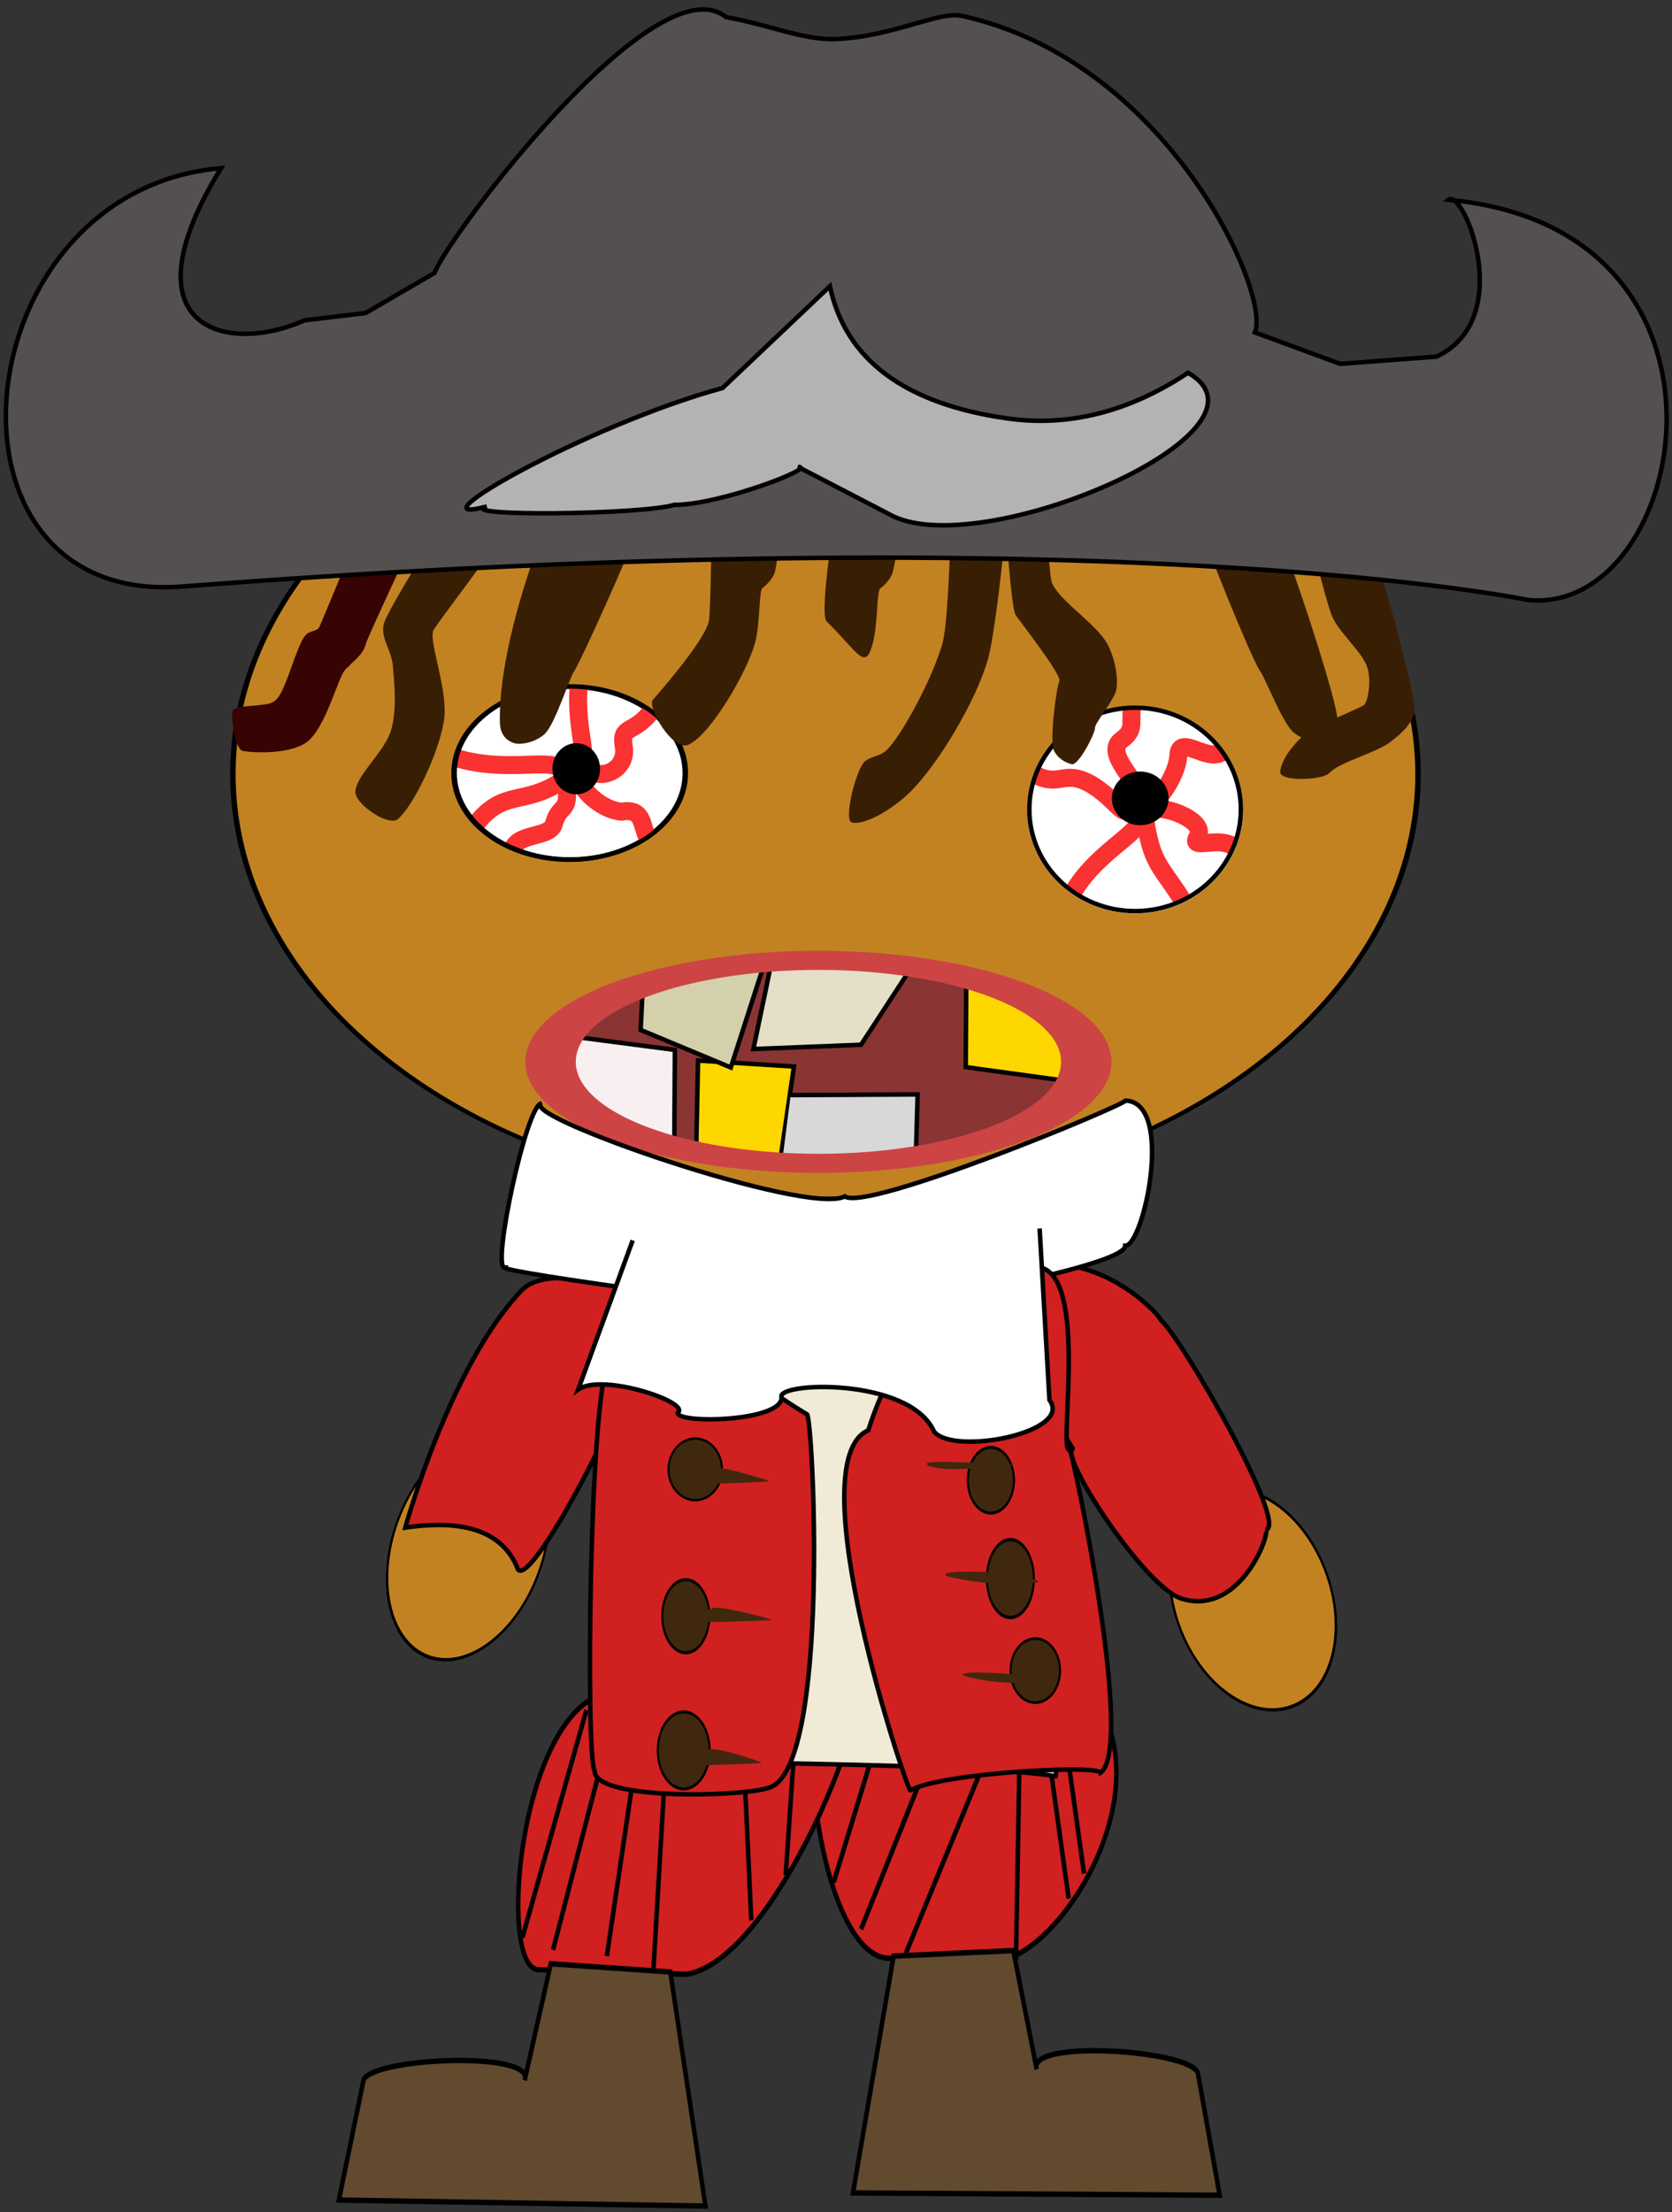 <?xml version="1.0" encoding="utf-8"?>
<svg viewBox="0 0 372 492" width="372px" height="492px" xmlns="http://www.w3.org/2000/svg" xmlns:bx="https://boxy-svg.com">
  <rect x="0" y="0" width="372" height="492" fill="#333333" stroke="none"/>
  <g transform="matrix(1, 0.023, -0.028, 1.209, 10.978, -107.319)" style="" bx:origin="0.363965 0">
    <path style="stroke: rgb(0, 0, 0); fill: rgb(208, 32, 32);" d="M 242.67 395.349 C 259.658 412.697 238.047 443.189 223.497 445.301 L 198.46 445.177 C 182.975 443.401 174.83 393.968 187.147 390.442 C 188.334 388.674 244.331 392.875 242.67 395.349 Z"/>
    <path style="fill: rgb(216, 216, 216); stroke: rgb(0, 0, 0);" d="M 192.916 439.965 L 214.976 390.95"/>
    <path style="fill: rgb(216, 216, 216); stroke: rgb(0, 0, 0);" d="M 202.8 444.642 L 227.369 391.732"/>
    <path style="fill: rgb(216, 216, 216); stroke: rgb(0, 0, 0);" d="M 186.586 431.464 L 200.495 390.428"/>
    <path style="fill: rgb(216, 216, 216); stroke: rgb(0, 0, 0);" d="M 230.879 392.633 L 238.932 433.458" transform="matrix(-1, 0, 0, -1, 469.811, 826.091)"/>
    <path style="fill: rgb(216, 216, 216); stroke: rgb(0, 0, 0);" d="M 242.213 428.807 L 235.17 393.08"/>
    <path style="fill: rgb(216, 216, 216); stroke: rgb(0, 0, 0);" d="M 227.522 444.964 L 227.17 392.614"/>
    <path style="stroke: rgb(0, 0, 0); fill: rgb(98, 74, 46);" d="M 239.626 488.49 L 266.209 486.959 L 274.03 443.25 L 192.476 444.372 L 197.961 466.762 C 199.762 470.967 236.184 472.304 233.816 466.781 L 239.626 488.49 Z" transform="matrix(-1, 0, 0, -1, 466.506, 931.74)"/>
  </g>
  <g transform="matrix(1, 0, 0, 1, -0.006, 0.011)">
    <circle style="stroke: rgb(0, 0, 0); fill: rgb(194, 130, 34);" transform="matrix(-0.487, 0.176, 0.257, 0.709, 425.866, -17.583)" cx="512.8" cy="399.2" r="33.6"/>
    <path style="stroke: rgb(0, 0, 0); fill: rgb(208, 32, 32);" d="M 276.538 355.603 C 262.113 358.667 249.377 346.397 247.828 343.667 C 242.591 338.707 219.226 297.665 224.604 297.059 C 223.319 296.765 229.908 278.123 242.817 281.627 C 250.846 283.312 270.504 313.335 267.503 315.092 C 267.011 315.275 293.861 351.923 276.538 355.603 Z" transform="matrix(-1, 0, 0, -1, 506.173, 637.279)"/>
  </g>
  <g transform="matrix(1, 0, 0, 1.191, -0.045, -93.701)" bx:origin="0.499497 0.5">
    <path style="stroke: rgb(0, 0, 0); fill: rgb(208, 32, 32);" d="M 137.665 394.492 C 116.053 394.449 110.348 445.398 119.609 446.467 L 152.85 447.337 C 174.174 444.225 198.486 389.061 189.584 390.36 L 137.665 394.492 Z"/>
    <path style="fill: rgb(129, 122, 122); stroke: rgb(0, 0, 0);" d="M 174.854 428.823 L 177.897 391.185"/>
    <path style="fill: rgb(129, 122, 122); stroke: rgb(0, 0, 0);" d="M 167.194 437.26 L 164.696 391.968"/>
    <path style="fill: rgb(129, 122, 122); stroke: rgb(0, 0, 0);" d="M 145.397 446.835 L 149.122 393.619"/>
    <path style="stroke: rgb(0, 0, 0); fill: rgb(98, 74, 46);" d="M 122.595 445.369 L 149.179 446.9 L 156.999 490.609 L 75.445 489.487 L 80.93 467.097 C 82.732 462.892 119.153 461.555 116.786 467.078 L 122.595 445.369 Z"/>
    <path style="fill: rgb(129, 122, 122); stroke: rgb(0, 0, 0);" d="M 116.281 440.444 L 130.51 397.988"/>
    <path style="fill: rgb(129, 122, 122); stroke: rgb(0, 0, 0);" d="M 123.092 442.759 L 137.812 395.05"/>
    <path style="fill: rgb(129, 122, 122); stroke: rgb(0, 0, 0);" d="M 135.062 443.926 L 143.824 394.191"/>
  </g>
  <g transform="matrix(1, 0, 0, 1, 0.028, -0.015)">
    <circle style="stroke: rgb(0, 0, 0); fill: rgb(194, 130, 34);" transform="matrix(0.468, 0.169, -0.263, 0.728, -30.866, -33.261)" cx="512.8" cy="399.2" r="33.6"/>
    <path style="stroke: rgb(0, 0, 0); fill: rgb(208, 32, 32);" d="M 141.904 287.441 C 141.904 287.441 122.199 280.473 115.984 287.018 C 100.008 303.843 90.147 339.737 90.147 339.737 C 99.387 338.4 111.219 338.586 115.243 349.091 C 117.536 351.687 128.977 331.542 135.32 317.684 C 140.179 312.8 151.051 295.303 141.904 287.441 Z"/>
  </g>
  <g transform="matrix(1, 0, 0, 1, -136.14, -25.835)">
    <circle style="stroke: rgb(0, 0, 0); fill: rgb(194, 130, 34);" transform="matrix(1.214, 0, 0, 0.869, -338.922, 39.164)" cx="542.6" cy="182.8" r="108.6"/>
    <ellipse style="stroke: rgb(255, 255, 255); fill: rgb(255, 255, 255);" cx="388.695" cy="205.883" rx="23.535" ry="22.622"/>
    <ellipse style="stroke: rgb(0, 0, 0); fill: rgb(255, 255, 255);" cx="262.779" cy="197.779" rx="25.722" ry="19.246"/>
    <path style="fill: none; stroke: rgb(250, 50, 50); stroke-width: 4px;" d="M 280.958 184.156 C 277.005 189.202 274.061 187.019 274.918 191.861 C 275.822 196.967 269.728 199.78 266.821 196.679"/>
    <path style="fill: none; stroke: rgb(250, 50, 50); stroke-width: 4px;" d="M 264.902 178.294 C 263.966 188.804 268.259 197.051 264.027 194.71"/>
    <path style="fill: none; stroke: rgb(250, 50, 50); stroke-width: 4px;" d="M 280.123 211.921 C 278.831 209.63 279.428 205.429 274.41 206.352 C 268.723 205.764 264.461 199.729 265.736 199.861"/>
    <path style="fill: none; stroke: rgb(250, 50, 50); stroke-width: 4px;" d="M 237.725 194.435 C 247.906 197.505 257.416 194.788 260.152 196.399"/>
    <path style="fill: none; stroke: rgb(250, 50, 50); stroke-width: 4px;" d="M 242.318 208.732 C 248.394 201.324 252.554 205.067 261.065 199.568"/>
    <path style="fill: none; stroke: rgb(250, 50, 50); stroke-width: 4px;" d="M 250.33 214.32 C 252.022 210.948 258.565 212.22 259.412 208.954 C 260.461 204.904 262.764 206.438 262.233 201.41"/>
    <circle style="stroke: rgb(0, 0, 0);" transform="matrix(0.841, 0, 0, 0.902, -171.795, -142.71)" cx="518.6" cy="376.4" r="5.8"/>
    <path style="fill: none; stroke: rgb(250, 50, 50); stroke-width: 4px;" d="M 387.725 200.888 C 391.047 200.985 381.333 193.496 385.651 190.4 C 388.803 188.141 387.504 186.703 388 183.16"/>
    <path style="fill: none; stroke: rgb(250, 50, 50); stroke-width: 4px;" d="M 390.888 204.94 C 391.917 206.554 398.027 199.25 398.326 193.695 C 398.571 189.179 404.731 195.278 407.892 193.184"/>
    <path style="fill: none; stroke: rgb(250, 50, 50); stroke-width: 4px;" d="M 392.309 206.276 C 393.154 204.223 404.951 208.022 402.599 211.909 C 400.66 215.113 407.159 211.681 410.558 214.104"/>
    <path style="fill: none; stroke: rgb(250, 50, 50); stroke-width: 4px;" d="M 390.934 208.164 C 392.41 217.953 394.425 218.472 399.049 225.753"/>
    <path style="fill: none; stroke: rgb(250, 50, 50); stroke-width: 4px;" d="M 389.146 207.151 C 392.154 210.048 380.812 214.397 375.07 223.958"/>
    <path style="fill: none; stroke: rgb(250, 50, 50); stroke-width: 4px;" d="M 386.625 205.769 C 386.166 207.707 382.362 201.199 376.649 199.233 C 372.541 197.818 371.301 200.588 366.588 198.218"/>
    <ellipse style="fill: none; stroke: rgb(0, 0, 0);" cx="388.687" cy="205.84" rx="23.535" ry="22.622"/>
    <circle style="stroke: rgb(0, 0, 0);" transform="matrix(0.841, 0, 0, 0.796, -167.424, -108.325)" cx="662.6" cy="391.6" r="7"/>
    <ellipse style="stroke: rgb(0, 0, 0); fill: none;" cx="263.004" cy="197.735" rx="25.722" ry="19.246"/>
    <circle style="stroke-width: 3.674px; stroke: rgb(205, 68, 68); fill: rgb(138, 52, 52);" transform="matrix(0.604, 0, 0, 0.238, -208.4, 160.763)" cx="872.6" cy="427.8" r="99"/>
    <path style="stroke: rgb(0, 0, 0); fill: rgb(229, 223, 199);" d="M 307.884 239.395 L 303.764 259.127 L 327.701 258.186 L 338.959 240.938 L 307.884 239.395 Z"/>
    <path style="fill: rgb(255, 215, 0); stroke: rgb(0, 0, 0);" d="M 351.128 242.576 L 351.005 263.152 L 377.328 266.769 C 379.041 268.66 380.083 259.147 375.468 254.048 C 376.928 253.192 353.585 241.136 351.128 242.576 Z"/>
    <path style="stroke: rgb(0, 0, 0); fill: rgb(248, 240, 240);" d="M 262.454 269.675 L 263.632 256.374 L 286.294 259.33 L 286.148 281.794 C 282.665 282.188 277.611 280.612 270.99 277.064 C 267.515 275.204 264.67 272.74 262.454 269.675 Z"/>
    <path style="fill: rgb(255, 215, 0); stroke: rgb(0, 0, 0);" d="M 291.446 261.695 L 291.004 283.124 L 309.546 285.194 L 312.786 263.025 L 291.446 261.695 Z"/>
    <path style="stroke: rgb(0, 0, 0); fill: rgb(211, 208, 171);" d="M 279.164 244.912 L 278.68 254.888 L 298.74 263.237 L 306.378 239.572 C 306.307 239.096 279.045 244.111 279.164 244.912 Z"/>
    <path style="fill: rgb(216, 216, 216); stroke: rgb(0, 0, 0);" d="M 312.049 269.38 L 340.304 269.231 L 339.865 284.455 L 309.989 285.489"/>
    <circle style="stroke: rgb(205, 68, 68); fill: none; stroke-width: 18.637px;" transform="matrix(0.602, 0, 0, 0.228, -207.077, 164.444)" cx="872.6" cy="427.8" r="99"/>
    <g transform="matrix(1, 0, 0, 1, 135.968, 26.07)"/>
    <path style="stroke: rgb(0, 0, 0); fill: rgb(240, 234, 214);" d="M 273.122 316.166 L 367.406 317.018 C 367.406 317.018 371.957 418.553 370.996 420.872 C 371.558 421.195 365.591 417.975 269.963 417.587 L 273.122 316.166 Z"/>
    <path style="stroke: rgb(0, 0, 0); fill: rgb(255, 255, 255);" d="M 256.612 271.239 C 251.446 274.037 315.904 296.333 324.084 291.902 C 329.102 295.38 385.668 271.9 386.576 270.603 C 397.547 270.995 390.568 303.011 386.498 302.866 C 386.498 308.319 319.643 319.272 319.643 317.965 C 313.783 317.578 247.59 308.832 248.388 307.715 C 245.516 307.715 253.306 271.239 256.612 271.239 Z"/>
    <path style="stroke: rgb(0, 0, 0); fill: rgb(208, 32, 32);" d="M 282.632 302.774 C 281.615 300.127 272.82 331.645 271.606 329.001 C 267.322 334.743 266.385 416.633 268.437 419.644 C 268.27 426.246 300.862 425.481 307.022 423.467 C 321.126 420.152 316.985 340 315.657 340.351 C 299.617 330.866 288.609 318.341 282.632 302.774 Z"/>
    <path style="stroke: rgb(0, 0, 0); fill: rgb(208, 32, 32);" d="M 342.211 423.858 C 327.786 426.922 336.177 381.59 333.176 383.347 C 332.684 383.53 317.942 314.556 326.825 311.248 C 323.032 313.436 361.466 311.71 368.65 307.564 C 369.304 307.277 393.899 380.675 378.011 387.65 C 371.467 408.109 359.534 420.178 342.211 423.858 Z" transform="matrix(-1, 0, 0, -1, 707.33, 731.57)"/>
    <g transform="matrix(1, 0, 0, 1, 135.968, 26.07)"/>
    <path style="stroke: rgb(0, 0, 0); fill: rgb(255, 255, 255);" d="M 276.906 301.686 L 264.776 334.871 C 270.036 331.05 290.031 337.768 286.904 340.04 C 286.904 342.549 310.028 341.999 310.028 336.654 C 308.456 333.139 338.511 332.053 343.919 344.14 C 348.039 349.666 375.047 344.446 369.635 337.189 L 367.442 299.045"/>
    <circle style="stroke: rgb(0, 0, 0); fill: rgb(64, 40, 14);" transform="matrix(0.451, 0, 0, 0.519, -32.813, 222.761)" cx="717.6" cy="250.2" r="13.2"/>
    <circle style="stroke: rgb(0, 0, 0); fill: rgb(64, 40, 14);" transform="matrix(0.451, 0, 0, 0.7, -34.371, 161.966)" cx="716.4" cy="319" r="11.6"/>
    <circle style="stroke: rgb(0, 0, 0); fill: rgb(64, 40, 14);" transform="matrix(0.451, 0, 0, 0.669, -33.398, 156.615)" cx="713.2" cy="386.4" r="12.8"/>
    <circle style="stroke: rgb(0, 0, 0); fill: rgb(64, 40, 14);" transform="matrix(0.451, 0, 0, 0.584, -28.863, 253.235)" cx="876.6" cy="246.8" r="12.2"/>
    <circle style="stroke: rgb(0, 0, 0); fill: rgb(64, 40, 14);" transform="matrix(0.451, 0, 0, 0.747, -40.273, 114.109)" cx="889.6" cy="351.8" r="11.6"/>
    <circle style="stroke: rgb(0, 0, 0); fill: rgb(64, 40, 14);" transform="matrix(0.451, 0, 0, 0.641, -39.834, 165.807)" cx="879" cy="295.2" r="11.4"/>
    <path stroke-width="0" d="M 294.254 352.149 C 296.514 351.754 307.273 355.079 307.307 355.253 C 307.341 355.423 291.467 356.021 288.557 355.769 C 287.378 355.667 286.726 355.455 286.665 355.253 C 286.618 355.098 293.568 352.269 294.254 352.149 Z M 294.809 383.491 C 296.246 382.803 307.806 385.903 307.858 386.078 C 307.908 386.248 290.874 386.779 288.075 386.594 C 287.055 386.527 286.743 386.485 286.527 386.25 C 286.373 386.082 294.446 383.665 294.809 383.491 Z M 293.988 414.866 C 296.32 414.459 305.553 417.693 305.587 417.867 C 305.621 418.037 288.816 418.644 285.805 418.383 C 284.61 418.279 283.973 418.069 283.913 417.867 C 283.866 417.712 293.293 414.987 293.988 414.866 Z M 342.538 351.159 C 343.76 350.599 361.65 351.427 361.803 351.675 C 361.942 351.899 350.185 352.717 346.838 352.535 C 344.791 352.424 342.965 352.045 342.538 351.675 C 342.356 351.518 342.25 351.29 342.538 351.159 Z M 347.045 375.654 C 348.378 375.267 354.914 375.291 358.398 375.654 C 361.57 375.984 367.22 377.144 367.171 377.546 C 367.122 377.957 361.015 378.256 357.71 378.062 C 354.158 377.854 347.075 376.714 346.528 376.17 C 346.346 375.988 346.6 375.783 347.045 375.654 Z M 352.274 397.81 C 355.08 397.65 368.879 398.435 369.992 399.186 C 370.299 399.393 370.179 399.7 369.819 399.874 C 368.708 400.412 361.222 400.214 357.778 399.874 C 354.92 399.592 350.606 398.702 350.382 398.326 C 350.251 398.106 351.112 397.876 352.274 397.81 Z" style="stroke-width: 2px; fill: rgb(64, 40, 14);"/>
  </g>
  <g transform="matrix(1, 0, 0, 1, -0.004, 0.027)" bx:origin="0.5 -0.102449">
    <path stroke-width="0" d="M 287.604 97.053 C 288.158 95.348 295.174 95.065 297.261 97.272 C 300.532 100.733 315.416 155.181 314.227 158.766 C 313.268 161.656 311.448 163.14 308.871 165.098 C 305.578 167.598 297.421 169.397 295.118 171.849 C 293.612 173.452 283.997 173.646 284.183 171.427 C 284.394 168.896 287.024 165.489 289.51 163.408 C 292.172 161.18 302.775 157.436 303.263 156.655 C 304.072 155.358 304.76 151.524 303.966 148.636 C 302.977 145.03 297.797 140.895 296.199 136.817 C 294.7 132.997 286.807 99.504 287.604 97.053 Z" style="stroke-width: 2px; fill: rgb(56, 30, 3);" transform="matrix(1, -0.016, 0.016, 1, -2.092, 4.759)"/>
    <path stroke-width="0" d="M 259.929 94.518 C 259.983 92.003 272.031 91.557 274.721 94.518 C 279.657 99.955 296.878 154.148 297.005 160.267 C 297.061 163.063 295.641 164.38 294.142 164.911 C 292.444 165.508 288.815 164.648 286.961 162.799 C 284.651 160.496 280.963 150.561 280.005 149.292 C 277.708 146.259 259.832 99.136 259.929 94.518 Z" style="stroke-width: 2px; fill: rgb(56, 30, 3);" transform="matrix(1, -0.016, 0.016, 1, -2.006, 4.43)"/>
    <path stroke-width="0" d="M 223.497 95.761 C 223.837 93.823 230.665 91.99 232.044 93.655 C 233.496 95.405 232.687 126.841 234.139 129.878 C 236.095 133.974 243.929 139.039 246.138 143.385 C 247.903 146.861 248.41 150.92 247.992 153.514 C 247.667 155.536 242.999 161.049 243.093 161.956 C 243.201 162.998 239.346 170.375 237.767 169.976 C 236.277 169.598 234.767 168.609 233.933 167.02 C 232.848 164.95 234.591 153.054 235.347 151.404 C 235.918 150.155 226.572 137.737 225.848 136.632 C 224.488 134.55 222.982 98.709 223.497 95.761 Z" style="stroke-width: 2px; fill: rgb(56, 30, 3);" transform="matrix(1, -0.016, 0.016, 1, -2.054, 3.753)"/>
    <path stroke-width="0" d="M 213.504 92.732 C 213.995 91.778 223.873 88.266 225.15 90.718 C 227.234 94.709 222.032 138.611 219.617 146.716 C 216.816 156.12 208.086 169.958 202.043 175.838 C 197.694 180.072 191.181 183.427 188.71 182.591 C 186.844 181.96 189.926 170.666 191.841 169.085 C 193.543 167.682 195.272 168.306 197.255 166.13 C 200.768 162.274 207.03 151.091 209.473 143.339 C 211.776 136.021 212.18 95.302 213.504 92.732 Z" style="stroke-width: 2px; fill: rgb(56, 30, 3);" transform="matrix(1, -0.016, 0.016, 1, -2.134, 3.296)"/>
    <path stroke-width="0" d="M 190.919 90.451 C 191.886 89.427 203.838 90.377 205.051 91.574 C 206.262 92.769 198.92 125.31 198.502 127.057 C 198.129 128.614 196.699 130.095 195.625 130.855 C 194.729 131.489 195.009 138.689 193.734 143.095 C 191.929 149.334 190.617 145.149 183.559 138.03 C 181.202 135.65 189.687 91.758 190.919 90.451 Z" style="stroke-width: 2px; fill: rgb(56, 30, 3);" transform="matrix(1, -0.016, 0.016, 1, -1.847, 3.092)"/>
  </g>
  <g transform="matrix(1, -0, 0, 1, -0.016, 0.028)" bx:origin="0.5 -0.059676">
    <path stroke-width="0" d="M 113.287 95.011 C 114.1 94.277 125.236 97.138 125.85 99.02 C 126.624 101.393 96.827 138.852 96.349 140.102 C 95.3 142.851 99.614 153.635 98.378 160.361 C 97.053 167.568 91.369 178.93 87.819 181.888 C 85.733 183.624 78.172 178.37 78.464 175.557 C 78.853 171.805 85.198 166.796 86.638 162.051 C 88.018 157.493 87.535 151.875 87.233 147.701 C 86.978 144.17 84.531 141.671 85.392 138.413 C 86.479 134.31 111.338 96.769 113.287 95.011 Z" style="stroke-width: 2px; fill: rgb(56, 30, 3);" transform="matrix(1, -0.016, 0.016, 1, -2.183, 1.637)"/>
    <path stroke-width="0" d="M 87.147 101.536 C 87.705 99.944 100.502 92.973 101.908 95.049 C 103.817 97.867 82.198 139.852 81.141 143.376 C 80.43 145.753 78.325 147.005 77.439 148.017 C 76.893 148.644 76.817 148.394 76.199 149.284 C 74.645 151.524 71.711 162.091 67.641 164.901 C 63.911 167.477 56.212 167.16 53.38 166.589 C 51.751 166.262 50.555 157.94 51.54 157.304 C 52.593 156.622 56.714 156.584 57.41 156.459 C 58.393 156.284 59.915 156.455 61.17 155.192 C 63.327 153.027 65.655 143.737 67.657 141.264 C 68.818 139.83 70.334 140.552 70.983 139.155 C 71.956 137.058 86.329 103.879 87.147 101.536 Z" style="stroke-width: 2px; fill: rgb(56, 3, 3);" transform="matrix(1, -0.016, 0.016, 1, -2.064, 1.231)"/>
    <path stroke-width="0" d="M 160.135 92.002 C 161.102 90.978 176.87 85 178.082 86.198 C 179.293 87.392 172.862 125.312 172.444 127.058 C 172.07 128.616 170.641 130.096 169.566 130.856 C 168.67 131.491 168.95 138.692 167.676 143.096 C 165.87 149.336 157.573 163.247 152.508 165.465 C 148.993 167.007 143.358 156.884 144.77 155.336 C 145.961 154.028 156.587 142.345 157.501 138.031 C 158.188 134.794 158.904 93.31 160.135 92.002 Z" style="stroke-width: 2px; fill: rgb(56, 30, 3);" transform="matrix(1, -0.016, 0.016, 1, -1.974, 2.574)"/>
    <path stroke-width="0" d="M 110.765 163.799 C 110.905 166.315 126.874 164.956 129.663 162.185 C 134.412 157.466 151.552 120.103 151.481 97.376 C 151.472 94.579 149.978 93.263 148.459 92.732 C 146.741 92.135 143.142 92.995 141.35 94.843 C 139.12 97.147 135.772 107.082 134.858 108.35 C 132.664 111.384 110.51 159.182 110.765 163.799 Z" style="stroke-width: 2px; fill: rgb(56, 30, 3);" transform="matrix(-1, 0.016, -0.016, -1, 264.269, 255.575)"/>
  </g>
  <g transform="matrix(1, 0, 0, 1, -0.018, 0.039)">
    <path style="stroke: rgb(0, 0, 0); fill: rgb(84, 80, 80);" d="M 161.527 3.761 C 145.867 -8.848 99.707 52.535 96.688 60.661 L 81.367 69.576 L 67.797 71.196 C 50.44 78.94 27.168 73.092 49.21 37.356 C -8.653 42.303 -17.118 134.82 40.548 130.399 C 249.671 114.37 339.998 133.399 339.998 133.399 C 375.864 136.893 392.229 50.811 322.256 44.386 C 325.629 41.684 337.518 70.917 319.622 79.274 L 298.201 80.882 L 279.229 73.904 C 282.814 65.006 259.573 13.383 213.995 3.491 C 208.872 2.378 198.992 8.009 186.275 8.638 C 178.935 8.999 171.095 5.443 161.527 3.761 Z"/>
    <path style="stroke: rgb(0, 0, 0); fill: rgb(180, 178, 178);" d="M 160.787 86.244 L 184.658 63.622 C 188.133 79.941 201.245 89.734 223.998 92.997 C 237.721 94.965 251.17 91.59 264.343 82.868 C 286.868 95.863 217.343 125.561 197.771 114.27 L 177.598 103.803 C 181.926 103.803 160.391 112.243 150.027 112.243 C 142.405 114.495 100.714 114.833 108.334 112.581 C 90.202 117.547 130.292 94.597 160.787 86.244 Z"/>
  </g>
</svg>